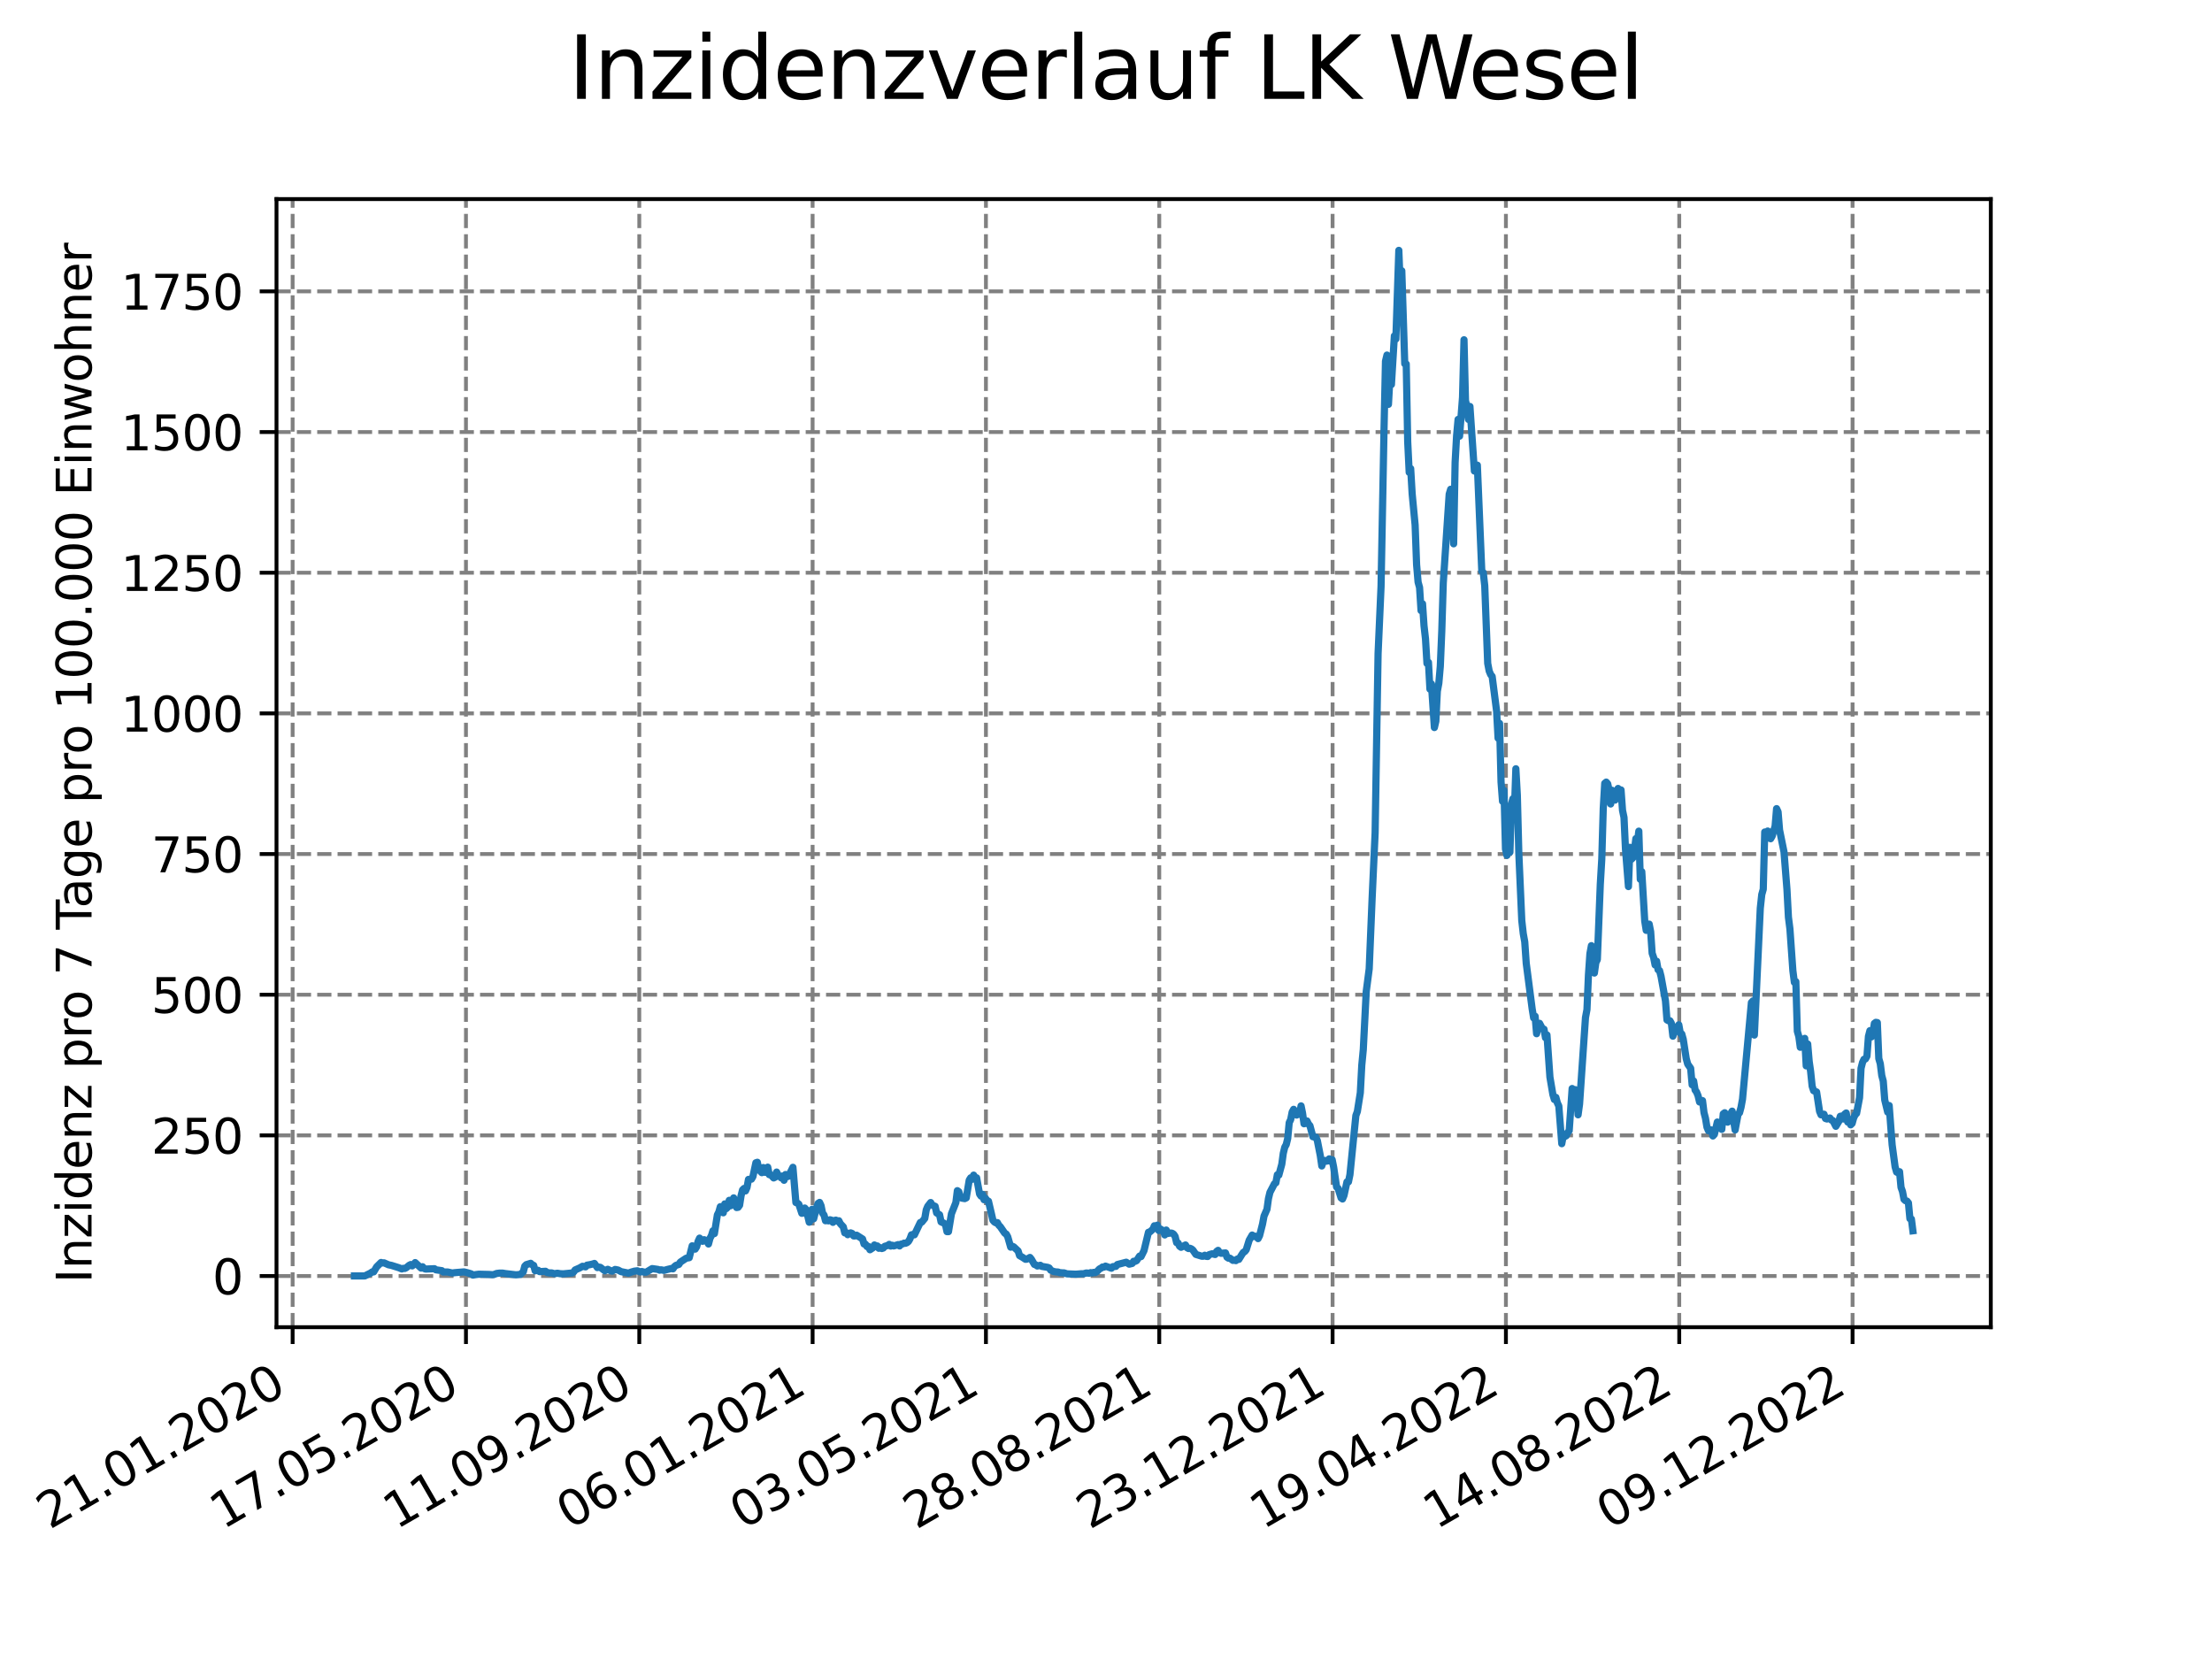 <?xml version="1.0" encoding="utf-8" standalone="no"?>
<!DOCTYPE svg PUBLIC "-//W3C//DTD SVG 1.1//EN"
  "http://www.w3.org/Graphics/SVG/1.1/DTD/svg11.dtd">
<svg xmlns:xlink="http://www.w3.org/1999/xlink" width="460.8pt" height="345.6pt" viewBox="0 0 460.8 345.6" xmlns="http://www.w3.org/2000/svg" version="1.1">
 <defs>
  <style type="text/css">*{stroke-linejoin: round; stroke-linecap: butt}</style>
 </defs>
 <g id="figure_1">
  <g id="patch_1">
   <path d="M 0 345.6 
L 460.8 345.6 
L 460.8 0 
L 0 0 
z
" style="fill: #ffffff"/>
  </g>
  <g id="axes_1">
   <g id="patch_2">
    <path d="M 57.6 276.48 
L 414.72 276.48 
L 414.72 41.472 
L 57.6 41.472 
z
" style="fill: #ffffff"/>
   </g>
   <g id="matplotlib.axis_1">
    <g id="xtick_1">
     <g id="line2d_1">
      <path d="M 60.961 276.48 
L 60.961 41.472 
" clip-path="url(#p0a771a6a3c)" style="fill: none; stroke-dasharray: 2.96,1.28; stroke-dashoffset: 0; stroke: #808080; stroke-width: 0.8"/>
     </g>
     <g id="line2d_2">
      <defs>
       <path id="m29cdeaa925" d="M 0 0 
L 0 3.5 
" style="stroke: #000000; stroke-width: 0.8"/>
      </defs>
      <g>
       <use xlink:href="#m29cdeaa925" x="60.961" y="276.48" style="stroke: #000000; stroke-width: 0.8"/>
      </g>
     </g>
     <g id="text_1">
      <!-- 21.01.2020 -->
      <g transform="translate(10.336 318.689) rotate(-30) scale(0.1 -0.1)">
       <defs>
        <path id="DejaVuSans-32" d="M 1228 531 
L 3431 531 
L 3431 0 
L 469 0 
L 469 531 
Q 828 903 1448 1529 
Q 2069 2156 2228 2338 
Q 2531 2678 2651 2914 
Q 2772 3150 2772 3378 
Q 2772 3750 2511 3984 
Q 2250 4219 1831 4219 
Q 1534 4219 1204 4116 
Q 875 4013 500 3803 
L 500 4441 
Q 881 4594 1212 4672 
Q 1544 4750 1819 4750 
Q 2544 4750 2975 4387 
Q 3406 4025 3406 3419 
Q 3406 3131 3298 2873 
Q 3191 2616 2906 2266 
Q 2828 2175 2409 1742 
Q 1991 1309 1228 531 
z
" transform="scale(0.016)"/>
        <path id="DejaVuSans-31" d="M 794 531 
L 1825 531 
L 1825 4091 
L 703 3866 
L 703 4441 
L 1819 4666 
L 2450 4666 
L 2450 531 
L 3481 531 
L 3481 0 
L 794 0 
L 794 531 
z
" transform="scale(0.016)"/>
        <path id="DejaVuSans-2e" d="M 684 794 
L 1344 794 
L 1344 0 
L 684 0 
L 684 794 
z
" transform="scale(0.016)"/>
        <path id="DejaVuSans-30" d="M 2034 4250 
Q 1547 4250 1301 3770 
Q 1056 3291 1056 2328 
Q 1056 1369 1301 889 
Q 1547 409 2034 409 
Q 2525 409 2770 889 
Q 3016 1369 3016 2328 
Q 3016 3291 2770 3770 
Q 2525 4250 2034 4250 
z
M 2034 4750 
Q 2819 4750 3233 4129 
Q 3647 3509 3647 2328 
Q 3647 1150 3233 529 
Q 2819 -91 2034 -91 
Q 1250 -91 836 529 
Q 422 1150 422 2328 
Q 422 3509 836 4129 
Q 1250 4750 2034 4750 
z
" transform="scale(0.016)"/>
       </defs>
       <use xlink:href="#DejaVuSans-32"/>
       <use xlink:href="#DejaVuSans-31" x="63.623"/>
       <use xlink:href="#DejaVuSans-2e" x="127.246"/>
       <use xlink:href="#DejaVuSans-30" x="159.033"/>
       <use xlink:href="#DejaVuSans-31" x="222.656"/>
       <use xlink:href="#DejaVuSans-2e" x="286.279"/>
       <use xlink:href="#DejaVuSans-32" x="318.066"/>
       <use xlink:href="#DejaVuSans-30" x="381.689"/>
       <use xlink:href="#DejaVuSans-32" x="445.312"/>
       <use xlink:href="#DejaVuSans-30" x="508.936"/>
      </g>
     </g>
    </g>
    <g id="xtick_2">
     <g id="line2d_3">
      <path d="M 97.068 276.48 
L 97.068 41.472 
" clip-path="url(#p0a771a6a3c)" style="fill: none; stroke-dasharray: 2.96,1.28; stroke-dashoffset: 0; stroke: #808080; stroke-width: 0.8"/>
     </g>
     <g id="line2d_4">
      <g>
       <use xlink:href="#m29cdeaa925" x="97.068" y="276.48" style="stroke: #000000; stroke-width: 0.8"/>
      </g>
     </g>
     <g id="text_2">
      <!-- 17.05.2020 -->
      <g transform="translate(46.443 318.689) rotate(-30) scale(0.1 -0.1)">
       <defs>
        <path id="DejaVuSans-37" d="M 525 4666 
L 3525 4666 
L 3525 4397 
L 1831 0 
L 1172 0 
L 2766 4134 
L 525 4134 
L 525 4666 
z
" transform="scale(0.016)"/>
        <path id="DejaVuSans-35" d="M 691 4666 
L 3169 4666 
L 3169 4134 
L 1269 4134 
L 1269 2991 
Q 1406 3038 1543 3061 
Q 1681 3084 1819 3084 
Q 2600 3084 3056 2656 
Q 3513 2228 3513 1497 
Q 3513 744 3044 326 
Q 2575 -91 1722 -91 
Q 1428 -91 1123 -41 
Q 819 9 494 109 
L 494 744 
Q 775 591 1075 516 
Q 1375 441 1709 441 
Q 2250 441 2565 725 
Q 2881 1009 2881 1497 
Q 2881 1984 2565 2268 
Q 2250 2553 1709 2553 
Q 1456 2553 1204 2497 
Q 953 2441 691 2322 
L 691 4666 
z
" transform="scale(0.016)"/>
       </defs>
       <use xlink:href="#DejaVuSans-31"/>
       <use xlink:href="#DejaVuSans-37" x="63.623"/>
       <use xlink:href="#DejaVuSans-2e" x="127.246"/>
       <use xlink:href="#DejaVuSans-30" x="159.033"/>
       <use xlink:href="#DejaVuSans-35" x="222.656"/>
       <use xlink:href="#DejaVuSans-2e" x="286.279"/>
       <use xlink:href="#DejaVuSans-32" x="318.066"/>
       <use xlink:href="#DejaVuSans-30" x="381.689"/>
       <use xlink:href="#DejaVuSans-32" x="445.312"/>
       <use xlink:href="#DejaVuSans-30" x="508.936"/>
      </g>
     </g>
    </g>
    <g id="xtick_3">
     <g id="line2d_5">
      <path d="M 133.175 276.48 
L 133.175 41.472 
" clip-path="url(#p0a771a6a3c)" style="fill: none; stroke-dasharray: 2.96,1.28; stroke-dashoffset: 0; stroke: #808080; stroke-width: 0.8"/>
     </g>
     <g id="line2d_6">
      <g>
       <use xlink:href="#m29cdeaa925" x="133.175" y="276.48" style="stroke: #000000; stroke-width: 0.8"/>
      </g>
     </g>
     <g id="text_3">
      <!-- 11.09.2020 -->
      <g transform="translate(82.55 318.689) rotate(-30) scale(0.1 -0.1)">
       <defs>
        <path id="DejaVuSans-39" d="M 703 97 
L 703 672 
Q 941 559 1184 500 
Q 1428 441 1663 441 
Q 2288 441 2617 861 
Q 2947 1281 2994 2138 
Q 2813 1869 2534 1725 
Q 2256 1581 1919 1581 
Q 1219 1581 811 2004 
Q 403 2428 403 3163 
Q 403 3881 828 4315 
Q 1253 4750 1959 4750 
Q 2769 4750 3195 4129 
Q 3622 3509 3622 2328 
Q 3622 1225 3098 567 
Q 2575 -91 1691 -91 
Q 1453 -91 1209 -44 
Q 966 3 703 97 
z
M 1959 2075 
Q 2384 2075 2632 2365 
Q 2881 2656 2881 3163 
Q 2881 3666 2632 3958 
Q 2384 4250 1959 4250 
Q 1534 4250 1286 3958 
Q 1038 3666 1038 3163 
Q 1038 2656 1286 2365 
Q 1534 2075 1959 2075 
z
" transform="scale(0.016)"/>
       </defs>
       <use xlink:href="#DejaVuSans-31"/>
       <use xlink:href="#DejaVuSans-31" x="63.623"/>
       <use xlink:href="#DejaVuSans-2e" x="127.246"/>
       <use xlink:href="#DejaVuSans-30" x="159.033"/>
       <use xlink:href="#DejaVuSans-39" x="222.656"/>
       <use xlink:href="#DejaVuSans-2e" x="286.279"/>
       <use xlink:href="#DejaVuSans-32" x="318.066"/>
       <use xlink:href="#DejaVuSans-30" x="381.689"/>
       <use xlink:href="#DejaVuSans-32" x="445.312"/>
       <use xlink:href="#DejaVuSans-30" x="508.936"/>
      </g>
     </g>
    </g>
    <g id="xtick_4">
     <g id="line2d_7">
      <path d="M 169.282 276.48 
L 169.282 41.472 
" clip-path="url(#p0a771a6a3c)" style="fill: none; stroke-dasharray: 2.96,1.28; stroke-dashoffset: 0; stroke: #808080; stroke-width: 0.8"/>
     </g>
     <g id="line2d_8">
      <g>
       <use xlink:href="#m29cdeaa925" x="169.282" y="276.48" style="stroke: #000000; stroke-width: 0.8"/>
      </g>
     </g>
     <g id="text_4">
      <!-- 06.01.2021 -->
      <g transform="translate(118.657 318.689) rotate(-30) scale(0.1 -0.1)">
       <defs>
        <path id="DejaVuSans-36" d="M 2113 2584 
Q 1688 2584 1439 2293 
Q 1191 2003 1191 1497 
Q 1191 994 1439 701 
Q 1688 409 2113 409 
Q 2538 409 2786 701 
Q 3034 994 3034 1497 
Q 3034 2003 2786 2293 
Q 2538 2584 2113 2584 
z
M 3366 4563 
L 3366 3988 
Q 3128 4100 2886 4159 
Q 2644 4219 2406 4219 
Q 1781 4219 1451 3797 
Q 1122 3375 1075 2522 
Q 1259 2794 1537 2939 
Q 1816 3084 2150 3084 
Q 2853 3084 3261 2657 
Q 3669 2231 3669 1497 
Q 3669 778 3244 343 
Q 2819 -91 2113 -91 
Q 1303 -91 875 529 
Q 447 1150 447 2328 
Q 447 3434 972 4092 
Q 1497 4750 2381 4750 
Q 2619 4750 2861 4703 
Q 3103 4656 3366 4563 
z
" transform="scale(0.016)"/>
       </defs>
       <use xlink:href="#DejaVuSans-30"/>
       <use xlink:href="#DejaVuSans-36" x="63.623"/>
       <use xlink:href="#DejaVuSans-2e" x="127.246"/>
       <use xlink:href="#DejaVuSans-30" x="159.033"/>
       <use xlink:href="#DejaVuSans-31" x="222.656"/>
       <use xlink:href="#DejaVuSans-2e" x="286.279"/>
       <use xlink:href="#DejaVuSans-32" x="318.066"/>
       <use xlink:href="#DejaVuSans-30" x="381.689"/>
       <use xlink:href="#DejaVuSans-32" x="445.312"/>
       <use xlink:href="#DejaVuSans-31" x="508.936"/>
      </g>
     </g>
    </g>
    <g id="xtick_5">
     <g id="line2d_9">
      <path d="M 205.389 276.48 
L 205.389 41.472 
" clip-path="url(#p0a771a6a3c)" style="fill: none; stroke-dasharray: 2.96,1.28; stroke-dashoffset: 0; stroke: #808080; stroke-width: 0.8"/>
     </g>
     <g id="line2d_10">
      <g>
       <use xlink:href="#m29cdeaa925" x="205.389" y="276.48" style="stroke: #000000; stroke-width: 0.8"/>
      </g>
     </g>
     <g id="text_5">
      <!-- 03.05.2021 -->
      <g transform="translate(154.764 318.689) rotate(-30) scale(0.1 -0.1)">
       <defs>
        <path id="DejaVuSans-33" d="M 2597 2516 
Q 3050 2419 3304 2112 
Q 3559 1806 3559 1356 
Q 3559 666 3084 287 
Q 2609 -91 1734 -91 
Q 1441 -91 1130 -33 
Q 819 25 488 141 
L 488 750 
Q 750 597 1062 519 
Q 1375 441 1716 441 
Q 2309 441 2620 675 
Q 2931 909 2931 1356 
Q 2931 1769 2642 2001 
Q 2353 2234 1838 2234 
L 1294 2234 
L 1294 2753 
L 1863 2753 
Q 2328 2753 2575 2939 
Q 2822 3125 2822 3475 
Q 2822 3834 2567 4026 
Q 2313 4219 1838 4219 
Q 1578 4219 1281 4162 
Q 984 4106 628 3988 
L 628 4550 
Q 988 4650 1302 4700 
Q 1616 4750 1894 4750 
Q 2613 4750 3031 4423 
Q 3450 4097 3450 3541 
Q 3450 3153 3228 2886 
Q 3006 2619 2597 2516 
z
" transform="scale(0.016)"/>
       </defs>
       <use xlink:href="#DejaVuSans-30"/>
       <use xlink:href="#DejaVuSans-33" x="63.623"/>
       <use xlink:href="#DejaVuSans-2e" x="127.246"/>
       <use xlink:href="#DejaVuSans-30" x="159.033"/>
       <use xlink:href="#DejaVuSans-35" x="222.656"/>
       <use xlink:href="#DejaVuSans-2e" x="286.279"/>
       <use xlink:href="#DejaVuSans-32" x="318.066"/>
       <use xlink:href="#DejaVuSans-30" x="381.689"/>
       <use xlink:href="#DejaVuSans-32" x="445.312"/>
       <use xlink:href="#DejaVuSans-31" x="508.936"/>
      </g>
     </g>
    </g>
    <g id="xtick_6">
     <g id="line2d_11">
      <path d="M 241.496 276.48 
L 241.496 41.472 
" clip-path="url(#p0a771a6a3c)" style="fill: none; stroke-dasharray: 2.96,1.28; stroke-dashoffset: 0; stroke: #808080; stroke-width: 0.8"/>
     </g>
     <g id="line2d_12">
      <g>
       <use xlink:href="#m29cdeaa925" x="241.496" y="276.48" style="stroke: #000000; stroke-width: 0.8"/>
      </g>
     </g>
     <g id="text_6">
      <!-- 28.08.2021 -->
      <g transform="translate(190.871 318.689) rotate(-30) scale(0.1 -0.1)">
       <defs>
        <path id="DejaVuSans-38" d="M 2034 2216 
Q 1584 2216 1326 1975 
Q 1069 1734 1069 1313 
Q 1069 891 1326 650 
Q 1584 409 2034 409 
Q 2484 409 2743 651 
Q 3003 894 3003 1313 
Q 3003 1734 2745 1975 
Q 2488 2216 2034 2216 
z
M 1403 2484 
Q 997 2584 770 2862 
Q 544 3141 544 3541 
Q 544 4100 942 4425 
Q 1341 4750 2034 4750 
Q 2731 4750 3128 4425 
Q 3525 4100 3525 3541 
Q 3525 3141 3298 2862 
Q 3072 2584 2669 2484 
Q 3125 2378 3379 2068 
Q 3634 1759 3634 1313 
Q 3634 634 3220 271 
Q 2806 -91 2034 -91 
Q 1263 -91 848 271 
Q 434 634 434 1313 
Q 434 1759 690 2068 
Q 947 2378 1403 2484 
z
M 1172 3481 
Q 1172 3119 1398 2916 
Q 1625 2713 2034 2713 
Q 2441 2713 2670 2916 
Q 2900 3119 2900 3481 
Q 2900 3844 2670 4047 
Q 2441 4250 2034 4250 
Q 1625 4250 1398 4047 
Q 1172 3844 1172 3481 
z
" transform="scale(0.016)"/>
       </defs>
       <use xlink:href="#DejaVuSans-32"/>
       <use xlink:href="#DejaVuSans-38" x="63.623"/>
       <use xlink:href="#DejaVuSans-2e" x="127.246"/>
       <use xlink:href="#DejaVuSans-30" x="159.033"/>
       <use xlink:href="#DejaVuSans-38" x="222.656"/>
       <use xlink:href="#DejaVuSans-2e" x="286.279"/>
       <use xlink:href="#DejaVuSans-32" x="318.066"/>
       <use xlink:href="#DejaVuSans-30" x="381.689"/>
       <use xlink:href="#DejaVuSans-32" x="445.312"/>
       <use xlink:href="#DejaVuSans-31" x="508.936"/>
      </g>
     </g>
    </g>
    <g id="xtick_7">
     <g id="line2d_13">
      <path d="M 277.603 276.48 
L 277.603 41.472 
" clip-path="url(#p0a771a6a3c)" style="fill: none; stroke-dasharray: 2.96,1.28; stroke-dashoffset: 0; stroke: #808080; stroke-width: 0.8"/>
     </g>
     <g id="line2d_14">
      <g>
       <use xlink:href="#m29cdeaa925" x="277.603" y="276.48" style="stroke: #000000; stroke-width: 0.8"/>
      </g>
     </g>
     <g id="text_7">
      <!-- 23.12.2021 -->
      <g transform="translate(226.978 318.689) rotate(-30) scale(0.1 -0.1)">
       <use xlink:href="#DejaVuSans-32"/>
       <use xlink:href="#DejaVuSans-33" x="63.623"/>
       <use xlink:href="#DejaVuSans-2e" x="127.246"/>
       <use xlink:href="#DejaVuSans-31" x="159.033"/>
       <use xlink:href="#DejaVuSans-32" x="222.656"/>
       <use xlink:href="#DejaVuSans-2e" x="286.279"/>
       <use xlink:href="#DejaVuSans-32" x="318.066"/>
       <use xlink:href="#DejaVuSans-30" x="381.689"/>
       <use xlink:href="#DejaVuSans-32" x="445.312"/>
       <use xlink:href="#DejaVuSans-31" x="508.936"/>
      </g>
     </g>
    </g>
    <g id="xtick_8">
     <g id="line2d_15">
      <path d="M 313.71 276.48 
L 313.71 41.472 
" clip-path="url(#p0a771a6a3c)" style="fill: none; stroke-dasharray: 2.96,1.28; stroke-dashoffset: 0; stroke: #808080; stroke-width: 0.8"/>
     </g>
     <g id="line2d_16">
      <g>
       <use xlink:href="#m29cdeaa925" x="313.71" y="276.48" style="stroke: #000000; stroke-width: 0.8"/>
      </g>
     </g>
     <g id="text_8">
      <!-- 19.04.2022 -->
      <g transform="translate(263.085 318.689) rotate(-30) scale(0.1 -0.1)">
       <defs>
        <path id="DejaVuSans-34" d="M 2419 4116 
L 825 1625 
L 2419 1625 
L 2419 4116 
z
M 2253 4666 
L 3047 4666 
L 3047 1625 
L 3713 1625 
L 3713 1100 
L 3047 1100 
L 3047 0 
L 2419 0 
L 2419 1100 
L 313 1100 
L 313 1709 
L 2253 4666 
z
" transform="scale(0.016)"/>
       </defs>
       <use xlink:href="#DejaVuSans-31"/>
       <use xlink:href="#DejaVuSans-39" x="63.623"/>
       <use xlink:href="#DejaVuSans-2e" x="127.246"/>
       <use xlink:href="#DejaVuSans-30" x="159.033"/>
       <use xlink:href="#DejaVuSans-34" x="222.656"/>
       <use xlink:href="#DejaVuSans-2e" x="286.279"/>
       <use xlink:href="#DejaVuSans-32" x="318.066"/>
       <use xlink:href="#DejaVuSans-30" x="381.689"/>
       <use xlink:href="#DejaVuSans-32" x="445.312"/>
       <use xlink:href="#DejaVuSans-32" x="508.936"/>
      </g>
     </g>
    </g>
    <g id="xtick_9">
     <g id="line2d_17">
      <path d="M 349.817 276.48 
L 349.817 41.472 
" clip-path="url(#p0a771a6a3c)" style="fill: none; stroke-dasharray: 2.96,1.28; stroke-dashoffset: 0; stroke: #808080; stroke-width: 0.8"/>
     </g>
     <g id="line2d_18">
      <g>
       <use xlink:href="#m29cdeaa925" x="349.817" y="276.48" style="stroke: #000000; stroke-width: 0.8"/>
      </g>
     </g>
     <g id="text_9">
      <!-- 14.08.2022 -->
      <g transform="translate(299.192 318.689) rotate(-30) scale(0.1 -0.1)">
       <use xlink:href="#DejaVuSans-31"/>
       <use xlink:href="#DejaVuSans-34" x="63.623"/>
       <use xlink:href="#DejaVuSans-2e" x="127.246"/>
       <use xlink:href="#DejaVuSans-30" x="159.033"/>
       <use xlink:href="#DejaVuSans-38" x="222.656"/>
       <use xlink:href="#DejaVuSans-2e" x="286.279"/>
       <use xlink:href="#DejaVuSans-32" x="318.066"/>
       <use xlink:href="#DejaVuSans-30" x="381.689"/>
       <use xlink:href="#DejaVuSans-32" x="445.312"/>
       <use xlink:href="#DejaVuSans-32" x="508.936"/>
      </g>
     </g>
    </g>
    <g id="xtick_10">
     <g id="line2d_19">
      <path d="M 385.924 276.48 
L 385.924 41.472 
" clip-path="url(#p0a771a6a3c)" style="fill: none; stroke-dasharray: 2.96,1.28; stroke-dashoffset: 0; stroke: #808080; stroke-width: 0.8"/>
     </g>
     <g id="line2d_20">
      <g>
       <use xlink:href="#m29cdeaa925" x="385.924" y="276.48" style="stroke: #000000; stroke-width: 0.8"/>
      </g>
     </g>
     <g id="text_10">
      <!-- 09.12.2022 -->
      <g transform="translate(335.299 318.689) rotate(-30) scale(0.1 -0.1)">
       <use xlink:href="#DejaVuSans-30"/>
       <use xlink:href="#DejaVuSans-39" x="63.623"/>
       <use xlink:href="#DejaVuSans-2e" x="127.246"/>
       <use xlink:href="#DejaVuSans-31" x="159.033"/>
       <use xlink:href="#DejaVuSans-32" x="222.656"/>
       <use xlink:href="#DejaVuSans-2e" x="286.279"/>
       <use xlink:href="#DejaVuSans-32" x="318.066"/>
       <use xlink:href="#DejaVuSans-30" x="381.689"/>
       <use xlink:href="#DejaVuSans-32" x="445.312"/>
       <use xlink:href="#DejaVuSans-32" x="508.936"/>
      </g>
     </g>
    </g>
   </g>
   <g id="matplotlib.axis_2">
    <g id="ytick_1">
     <g id="line2d_21">
      <path d="M 57.6 265.823 
L 414.72 265.823 
" clip-path="url(#p0a771a6a3c)" style="fill: none; stroke-dasharray: 2.96,1.28; stroke-dashoffset: 0; stroke: #808080; stroke-width: 0.8"/>
     </g>
     <g id="line2d_22">
      <defs>
       <path id="m7dacf4f641" d="M 0 0 
L -3.5 0 
" style="stroke: #000000; stroke-width: 0.8"/>
      </defs>
      <g>
       <use xlink:href="#m7dacf4f641" x="57.6" y="265.823" style="stroke: #000000; stroke-width: 0.8"/>
      </g>
     </g>
     <g id="text_11">
      <!-- 0 -->
      <g transform="translate(44.237 269.623) scale(0.1 -0.1)">
       <use xlink:href="#DejaVuSans-30"/>
      </g>
     </g>
    </g>
    <g id="ytick_2">
     <g id="line2d_23">
      <path d="M 57.6 236.52 
L 414.72 236.52 
" clip-path="url(#p0a771a6a3c)" style="fill: none; stroke-dasharray: 2.96,1.28; stroke-dashoffset: 0; stroke: #808080; stroke-width: 0.8"/>
     </g>
     <g id="line2d_24">
      <g>
       <use xlink:href="#m7dacf4f641" x="57.6" y="236.52" style="stroke: #000000; stroke-width: 0.8"/>
      </g>
     </g>
     <g id="text_12">
      <!-- 250 -->
      <g transform="translate(31.512 240.319) scale(0.1 -0.1)">
       <use xlink:href="#DejaVuSans-32"/>
       <use xlink:href="#DejaVuSans-35" x="63.623"/>
       <use xlink:href="#DejaVuSans-30" x="127.246"/>
      </g>
     </g>
    </g>
    <g id="ytick_3">
     <g id="line2d_25">
      <path d="M 57.6 207.217 
L 414.72 207.217 
" clip-path="url(#p0a771a6a3c)" style="fill: none; stroke-dasharray: 2.96,1.28; stroke-dashoffset: 0; stroke: #808080; stroke-width: 0.8"/>
     </g>
     <g id="line2d_26">
      <g>
       <use xlink:href="#m7dacf4f641" x="57.6" y="207.217" style="stroke: #000000; stroke-width: 0.8"/>
      </g>
     </g>
     <g id="text_13">
      <!-- 500 -->
      <g transform="translate(31.512 211.016) scale(0.1 -0.1)">
       <use xlink:href="#DejaVuSans-35"/>
       <use xlink:href="#DejaVuSans-30" x="63.623"/>
       <use xlink:href="#DejaVuSans-30" x="127.246"/>
      </g>
     </g>
    </g>
    <g id="ytick_4">
     <g id="line2d_27">
      <path d="M 57.6 177.914 
L 414.72 177.914 
" clip-path="url(#p0a771a6a3c)" style="fill: none; stroke-dasharray: 2.96,1.28; stroke-dashoffset: 0; stroke: #808080; stroke-width: 0.8"/>
     </g>
     <g id="line2d_28">
      <g>
       <use xlink:href="#m7dacf4f641" x="57.6" y="177.914" style="stroke: #000000; stroke-width: 0.8"/>
      </g>
     </g>
     <g id="text_14">
      <!-- 750 -->
      <g transform="translate(31.512 181.713) scale(0.1 -0.1)">
       <use xlink:href="#DejaVuSans-37"/>
       <use xlink:href="#DejaVuSans-35" x="63.623"/>
       <use xlink:href="#DejaVuSans-30" x="127.246"/>
      </g>
     </g>
    </g>
    <g id="ytick_5">
     <g id="line2d_29">
      <path d="M 57.6 148.611 
L 414.72 148.611 
" clip-path="url(#p0a771a6a3c)" style="fill: none; stroke-dasharray: 2.96,1.28; stroke-dashoffset: 0; stroke: #808080; stroke-width: 0.8"/>
     </g>
     <g id="line2d_30">
      <g>
       <use xlink:href="#m7dacf4f641" x="57.6" y="148.611" style="stroke: #000000; stroke-width: 0.8"/>
      </g>
     </g>
     <g id="text_15">
      <!-- 1000 -->
      <g transform="translate(25.15 152.41) scale(0.1 -0.1)">
       <use xlink:href="#DejaVuSans-31"/>
       <use xlink:href="#DejaVuSans-30" x="63.623"/>
       <use xlink:href="#DejaVuSans-30" x="127.246"/>
       <use xlink:href="#DejaVuSans-30" x="190.869"/>
      </g>
     </g>
    </g>
    <g id="ytick_6">
     <g id="line2d_31">
      <path d="M 57.6 119.308 
L 414.72 119.308 
" clip-path="url(#p0a771a6a3c)" style="fill: none; stroke-dasharray: 2.96,1.28; stroke-dashoffset: 0; stroke: #808080; stroke-width: 0.8"/>
     </g>
     <g id="line2d_32">
      <g>
       <use xlink:href="#m7dacf4f641" x="57.6" y="119.308" style="stroke: #000000; stroke-width: 0.8"/>
      </g>
     </g>
     <g id="text_16">
      <!-- 1250 -->
      <g transform="translate(25.15 123.107) scale(0.1 -0.1)">
       <use xlink:href="#DejaVuSans-31"/>
       <use xlink:href="#DejaVuSans-32" x="63.623"/>
       <use xlink:href="#DejaVuSans-35" x="127.246"/>
       <use xlink:href="#DejaVuSans-30" x="190.869"/>
      </g>
     </g>
    </g>
    <g id="ytick_7">
     <g id="line2d_33">
      <path d="M 57.6 90.005 
L 414.72 90.005 
" clip-path="url(#p0a771a6a3c)" style="fill: none; stroke-dasharray: 2.96,1.28; stroke-dashoffset: 0; stroke: #808080; stroke-width: 0.8"/>
     </g>
     <g id="line2d_34">
      <g>
       <use xlink:href="#m7dacf4f641" x="57.6" y="90.005" style="stroke: #000000; stroke-width: 0.8"/>
      </g>
     </g>
     <g id="text_17">
      <!-- 1500 -->
      <g transform="translate(25.15 93.804) scale(0.1 -0.1)">
       <use xlink:href="#DejaVuSans-31"/>
       <use xlink:href="#DejaVuSans-35" x="63.623"/>
       <use xlink:href="#DejaVuSans-30" x="127.246"/>
       <use xlink:href="#DejaVuSans-30" x="190.869"/>
      </g>
     </g>
    </g>
    <g id="ytick_8">
     <g id="line2d_35">
      <path d="M 57.6 60.701 
L 414.72 60.701 
" clip-path="url(#p0a771a6a3c)" style="fill: none; stroke-dasharray: 2.96,1.28; stroke-dashoffset: 0; stroke: #808080; stroke-width: 0.8"/>
     </g>
     <g id="line2d_36">
      <g>
       <use xlink:href="#m7dacf4f641" x="57.6" y="60.701" style="stroke: #000000; stroke-width: 0.8"/>
      </g>
     </g>
     <g id="text_18">
      <!-- 1750 -->
      <g transform="translate(25.15 64.501) scale(0.1 -0.1)">
       <use xlink:href="#DejaVuSans-31"/>
       <use xlink:href="#DejaVuSans-37" x="63.623"/>
       <use xlink:href="#DejaVuSans-35" x="127.246"/>
       <use xlink:href="#DejaVuSans-30" x="190.869"/>
      </g>
     </g>
    </g>
    <g id="text_19">
     <!-- Inzidenz pro 7 Tage pro 100.000 Einwohner -->
     <g transform="translate(19.07 267.301) rotate(-90) scale(0.1 -0.1)">
      <defs>
       <path id="DejaVuSans-49" d="M 628 4666 
L 1259 4666 
L 1259 0 
L 628 0 
L 628 4666 
z
" transform="scale(0.016)"/>
       <path id="DejaVuSans-6e" d="M 3513 2113 
L 3513 0 
L 2938 0 
L 2938 2094 
Q 2938 2591 2744 2837 
Q 2550 3084 2163 3084 
Q 1697 3084 1428 2787 
Q 1159 2491 1159 1978 
L 1159 0 
L 581 0 
L 581 3500 
L 1159 3500 
L 1159 2956 
Q 1366 3272 1645 3428 
Q 1925 3584 2291 3584 
Q 2894 3584 3203 3211 
Q 3513 2838 3513 2113 
z
" transform="scale(0.016)"/>
       <path id="DejaVuSans-7a" d="M 353 3500 
L 3084 3500 
L 3084 2975 
L 922 459 
L 3084 459 
L 3084 0 
L 275 0 
L 275 525 
L 2438 3041 
L 353 3041 
L 353 3500 
z
" transform="scale(0.016)"/>
       <path id="DejaVuSans-69" d="M 603 3500 
L 1178 3500 
L 1178 0 
L 603 0 
L 603 3500 
z
M 603 4863 
L 1178 4863 
L 1178 4134 
L 603 4134 
L 603 4863 
z
" transform="scale(0.016)"/>
       <path id="DejaVuSans-64" d="M 2906 2969 
L 2906 4863 
L 3481 4863 
L 3481 0 
L 2906 0 
L 2906 525 
Q 2725 213 2448 61 
Q 2172 -91 1784 -91 
Q 1150 -91 751 415 
Q 353 922 353 1747 
Q 353 2572 751 3078 
Q 1150 3584 1784 3584 
Q 2172 3584 2448 3432 
Q 2725 3281 2906 2969 
z
M 947 1747 
Q 947 1113 1208 752 
Q 1469 391 1925 391 
Q 2381 391 2643 752 
Q 2906 1113 2906 1747 
Q 2906 2381 2643 2742 
Q 2381 3103 1925 3103 
Q 1469 3103 1208 2742 
Q 947 2381 947 1747 
z
" transform="scale(0.016)"/>
       <path id="DejaVuSans-65" d="M 3597 1894 
L 3597 1613 
L 953 1613 
Q 991 1019 1311 708 
Q 1631 397 2203 397 
Q 2534 397 2845 478 
Q 3156 559 3463 722 
L 3463 178 
Q 3153 47 2828 -22 
Q 2503 -91 2169 -91 
Q 1331 -91 842 396 
Q 353 884 353 1716 
Q 353 2575 817 3079 
Q 1281 3584 2069 3584 
Q 2775 3584 3186 3129 
Q 3597 2675 3597 1894 
z
M 3022 2063 
Q 3016 2534 2758 2815 
Q 2500 3097 2075 3097 
Q 1594 3097 1305 2825 
Q 1016 2553 972 2059 
L 3022 2063 
z
" transform="scale(0.016)"/>
       <path id="DejaVuSans-20" transform="scale(0.016)"/>
       <path id="DejaVuSans-70" d="M 1159 525 
L 1159 -1331 
L 581 -1331 
L 581 3500 
L 1159 3500 
L 1159 2969 
Q 1341 3281 1617 3432 
Q 1894 3584 2278 3584 
Q 2916 3584 3314 3078 
Q 3713 2572 3713 1747 
Q 3713 922 3314 415 
Q 2916 -91 2278 -91 
Q 1894 -91 1617 61 
Q 1341 213 1159 525 
z
M 3116 1747 
Q 3116 2381 2855 2742 
Q 2594 3103 2138 3103 
Q 1681 3103 1420 2742 
Q 1159 2381 1159 1747 
Q 1159 1113 1420 752 
Q 1681 391 2138 391 
Q 2594 391 2855 752 
Q 3116 1113 3116 1747 
z
" transform="scale(0.016)"/>
       <path id="DejaVuSans-72" d="M 2631 2963 
Q 2534 3019 2420 3045 
Q 2306 3072 2169 3072 
Q 1681 3072 1420 2755 
Q 1159 2438 1159 1844 
L 1159 0 
L 581 0 
L 581 3500 
L 1159 3500 
L 1159 2956 
Q 1341 3275 1631 3429 
Q 1922 3584 2338 3584 
Q 2397 3584 2469 3576 
Q 2541 3569 2628 3553 
L 2631 2963 
z
" transform="scale(0.016)"/>
       <path id="DejaVuSans-6f" d="M 1959 3097 
Q 1497 3097 1228 2736 
Q 959 2375 959 1747 
Q 959 1119 1226 758 
Q 1494 397 1959 397 
Q 2419 397 2687 759 
Q 2956 1122 2956 1747 
Q 2956 2369 2687 2733 
Q 2419 3097 1959 3097 
z
M 1959 3584 
Q 2709 3584 3137 3096 
Q 3566 2609 3566 1747 
Q 3566 888 3137 398 
Q 2709 -91 1959 -91 
Q 1206 -91 779 398 
Q 353 888 353 1747 
Q 353 2609 779 3096 
Q 1206 3584 1959 3584 
z
" transform="scale(0.016)"/>
       <path id="DejaVuSans-54" d="M -19 4666 
L 3928 4666 
L 3928 4134 
L 2272 4134 
L 2272 0 
L 1638 0 
L 1638 4134 
L -19 4134 
L -19 4666 
z
" transform="scale(0.016)"/>
       <path id="DejaVuSans-61" d="M 2194 1759 
Q 1497 1759 1228 1600 
Q 959 1441 959 1056 
Q 959 750 1161 570 
Q 1363 391 1709 391 
Q 2188 391 2477 730 
Q 2766 1069 2766 1631 
L 2766 1759 
L 2194 1759 
z
M 3341 1997 
L 3341 0 
L 2766 0 
L 2766 531 
Q 2569 213 2275 61 
Q 1981 -91 1556 -91 
Q 1019 -91 701 211 
Q 384 513 384 1019 
Q 384 1609 779 1909 
Q 1175 2209 1959 2209 
L 2766 2209 
L 2766 2266 
Q 2766 2663 2505 2880 
Q 2244 3097 1772 3097 
Q 1472 3097 1187 3025 
Q 903 2953 641 2809 
L 641 3341 
Q 956 3463 1253 3523 
Q 1550 3584 1831 3584 
Q 2591 3584 2966 3190 
Q 3341 2797 3341 1997 
z
" transform="scale(0.016)"/>
       <path id="DejaVuSans-67" d="M 2906 1791 
Q 2906 2416 2648 2759 
Q 2391 3103 1925 3103 
Q 1463 3103 1205 2759 
Q 947 2416 947 1791 
Q 947 1169 1205 825 
Q 1463 481 1925 481 
Q 2391 481 2648 825 
Q 2906 1169 2906 1791 
z
M 3481 434 
Q 3481 -459 3084 -895 
Q 2688 -1331 1869 -1331 
Q 1566 -1331 1297 -1286 
Q 1028 -1241 775 -1147 
L 775 -588 
Q 1028 -725 1275 -790 
Q 1522 -856 1778 -856 
Q 2344 -856 2625 -561 
Q 2906 -266 2906 331 
L 2906 616 
Q 2728 306 2450 153 
Q 2172 0 1784 0 
Q 1141 0 747 490 
Q 353 981 353 1791 
Q 353 2603 747 3093 
Q 1141 3584 1784 3584 
Q 2172 3584 2450 3431 
Q 2728 3278 2906 2969 
L 2906 3500 
L 3481 3500 
L 3481 434 
z
" transform="scale(0.016)"/>
       <path id="DejaVuSans-45" d="M 628 4666 
L 3578 4666 
L 3578 4134 
L 1259 4134 
L 1259 2753 
L 3481 2753 
L 3481 2222 
L 1259 2222 
L 1259 531 
L 3634 531 
L 3634 0 
L 628 0 
L 628 4666 
z
" transform="scale(0.016)"/>
       <path id="DejaVuSans-77" d="M 269 3500 
L 844 3500 
L 1563 769 
L 2278 3500 
L 2956 3500 
L 3675 769 
L 4391 3500 
L 4966 3500 
L 4050 0 
L 3372 0 
L 2619 2869 
L 1863 0 
L 1184 0 
L 269 3500 
z
" transform="scale(0.016)"/>
       <path id="DejaVuSans-68" d="M 3513 2113 
L 3513 0 
L 2938 0 
L 2938 2094 
Q 2938 2591 2744 2837 
Q 2550 3084 2163 3084 
Q 1697 3084 1428 2787 
Q 1159 2491 1159 1978 
L 1159 0 
L 581 0 
L 581 4863 
L 1159 4863 
L 1159 2956 
Q 1366 3272 1645 3428 
Q 1925 3584 2291 3584 
Q 2894 3584 3203 3211 
Q 3513 2838 3513 2113 
z
" transform="scale(0.016)"/>
      </defs>
      <use xlink:href="#DejaVuSans-49"/>
      <use xlink:href="#DejaVuSans-6e" x="29.492"/>
      <use xlink:href="#DejaVuSans-7a" x="92.871"/>
      <use xlink:href="#DejaVuSans-69" x="145.361"/>
      <use xlink:href="#DejaVuSans-64" x="173.145"/>
      <use xlink:href="#DejaVuSans-65" x="236.621"/>
      <use xlink:href="#DejaVuSans-6e" x="298.145"/>
      <use xlink:href="#DejaVuSans-7a" x="361.523"/>
      <use xlink:href="#DejaVuSans-20" x="414.014"/>
      <use xlink:href="#DejaVuSans-70" x="445.801"/>
      <use xlink:href="#DejaVuSans-72" x="509.277"/>
      <use xlink:href="#DejaVuSans-6f" x="548.141"/>
      <use xlink:href="#DejaVuSans-20" x="609.322"/>
      <use xlink:href="#DejaVuSans-37" x="641.109"/>
      <use xlink:href="#DejaVuSans-20" x="704.732"/>
      <use xlink:href="#DejaVuSans-54" x="736.52"/>
      <use xlink:href="#DejaVuSans-61" x="781.104"/>
      <use xlink:href="#DejaVuSans-67" x="842.383"/>
      <use xlink:href="#DejaVuSans-65" x="905.859"/>
      <use xlink:href="#DejaVuSans-20" x="967.383"/>
      <use xlink:href="#DejaVuSans-70" x="999.17"/>
      <use xlink:href="#DejaVuSans-72" x="1062.646"/>
      <use xlink:href="#DejaVuSans-6f" x="1101.51"/>
      <use xlink:href="#DejaVuSans-20" x="1162.691"/>
      <use xlink:href="#DejaVuSans-31" x="1194.479"/>
      <use xlink:href="#DejaVuSans-30" x="1258.102"/>
      <use xlink:href="#DejaVuSans-30" x="1321.725"/>
      <use xlink:href="#DejaVuSans-2e" x="1385.348"/>
      <use xlink:href="#DejaVuSans-30" x="1417.135"/>
      <use xlink:href="#DejaVuSans-30" x="1480.758"/>
      <use xlink:href="#DejaVuSans-30" x="1544.381"/>
      <use xlink:href="#DejaVuSans-20" x="1608.004"/>
      <use xlink:href="#DejaVuSans-45" x="1639.791"/>
      <use xlink:href="#DejaVuSans-69" x="1702.975"/>
      <use xlink:href="#DejaVuSans-6e" x="1730.758"/>
      <use xlink:href="#DejaVuSans-77" x="1794.137"/>
      <use xlink:href="#DejaVuSans-6f" x="1875.924"/>
      <use xlink:href="#DejaVuSans-68" x="1937.105"/>
      <use xlink:href="#DejaVuSans-6e" x="2000.484"/>
      <use xlink:href="#DejaVuSans-65" x="2063.863"/>
      <use xlink:href="#DejaVuSans-72" x="2125.387"/>
     </g>
    </g>
   </g>
   <g id="line2d_37">
    <path d="M 73.833 265.798 
L 75.993 265.798 
L 77.227 265.186 
L 77.536 264.957 
L 77.845 264.957 
L 78.462 263.912 
L 79.388 262.995 
L 79.696 263.097 
L 80.005 263.071 
L 80.931 263.479 
L 81.548 263.606 
L 83.091 264.091 
L 83.708 264.345 
L 84.017 264.218 
L 84.325 264.243 
L 84.634 264.091 
L 85.251 263.581 
L 85.56 263.428 
L 85.868 263.708 
L 86.177 263.453 
L 86.486 263.02 
L 87.72 264.167 
L 88.029 263.887 
L 88.337 264.243 
L 88.646 264.371 
L 90.498 264.294 
L 90.806 264.524 
L 92.041 264.702 
L 92.349 264.982 
L 93.275 264.982 
L 94.201 265.186 
L 94.818 265.11 
L 96.67 264.957 
L 97.287 265.11 
L 97.904 265.288 
L 98.213 265.39 
L 98.521 265.619 
L 99.138 265.518 
L 99.756 265.441 
L 101.916 265.492 
L 102.533 265.543 
L 102.842 265.518 
L 103.459 265.288 
L 104.076 265.212 
L 104.693 265.212 
L 105.311 265.314 
L 107.471 265.568 
L 108.397 265.492 
L 109.014 264.931 
L 109.323 263.759 
L 109.631 263.453 
L 110.557 263.173 
L 110.866 263.479 
L 111.174 263.606 
L 111.483 264.728 
L 112.1 264.626 
L 112.409 264.906 
L 113.643 264.829 
L 113.952 265.084 
L 114.569 265.186 
L 114.877 265.161 
L 115.495 265.339 
L 116.112 265.237 
L 116.729 265.339 
L 117.346 265.365 
L 118.889 265.212 
L 119.198 265.186 
L 119.507 264.982 
L 119.815 264.549 
L 120.741 264.141 
L 121.358 263.785 
L 121.975 263.912 
L 122.284 263.555 
L 122.901 263.453 
L 123.518 263.301 
L 123.827 263.199 
L 124.444 264.065 
L 124.753 263.963 
L 125.061 264.014 
L 125.987 264.728 
L 126.605 264.422 
L 127.222 264.728 
L 127.53 264.804 
L 128.148 264.447 
L 128.765 264.575 
L 129.382 264.906 
L 130.925 265.212 
L 131.542 264.982 
L 132.159 264.804 
L 132.777 264.728 
L 133.394 264.982 
L 133.702 264.88 
L 134.32 265.033 
L 134.628 265.008 
L 135.863 264.269 
L 137.097 264.447 
L 137.406 264.6 
L 137.714 264.524 
L 138.332 264.651 
L 138.949 264.473 
L 139.875 264.243 
L 140.183 264.32 
L 140.492 263.861 
L 140.8 263.606 
L 141.418 263.402 
L 141.726 262.918 
L 142.961 262.103 
L 143.578 262.001 
L 144.195 259.529 
L 144.504 259.682 
L 144.812 260.217 
L 145.121 259.733 
L 145.43 258.586 
L 145.738 257.924 
L 146.047 258.408 
L 146.355 258.586 
L 146.664 258.255 
L 146.973 258.357 
L 147.281 258.612 
L 147.59 259.147 
L 147.898 257.975 
L 148.207 257.389 
L 148.516 256.395 
L 148.824 256.981 
L 149.441 253.082 
L 149.75 252.471 
L 150.059 251.375 
L 150.367 251.808 
L 150.676 252.649 
L 150.984 250.789 
L 151.293 251.783 
L 151.602 251.477 
L 151.91 250.05 
L 152.219 251.171 
L 152.836 249.54 
L 153.145 250.814 
L 153.453 251.553 
L 153.762 251.502 
L 154.071 251.069 
L 154.379 249.081 
L 154.688 247.884 
L 154.996 247.578 
L 155.305 248.088 
L 155.614 247.374 
L 155.922 245.692 
L 156.539 245.641 
L 156.848 245.106 
L 157.465 242.227 
L 157.774 242.125 
L 158.082 243.654 
L 158.7 244.291 
L 159.008 243.22 
L 159.317 244.214 
L 159.625 244.214 
L 159.934 243.144 
L 160.243 244.698 
L 160.551 244.724 
L 161.169 245.386 
L 161.477 245.234 
L 161.786 244.163 
L 162.094 244.775 
L 162.403 244.979 
L 162.712 245.361 
L 163.02 244.979 
L 163.329 245.871 
L 163.637 244.673 
L 163.946 245.132 
L 164.255 245.03 
L 165.18 243.17 
L 165.798 250.508 
L 166.106 250.61 
L 166.415 250.865 
L 167.032 252.751 
L 167.341 252.7 
L 167.649 251.655 
L 167.958 252.012 
L 168.575 254.611 
L 168.884 254.152 
L 169.192 251.91 
L 169.501 253.898 
L 170.118 251.502 
L 170.427 250.687 
L 170.735 250.483 
L 171.044 251.171 
L 171.353 252.725 
L 171.661 253.108 
L 171.97 254.305 
L 172.278 254.254 
L 172.587 254.331 
L 172.896 254.101 
L 173.204 254.178 
L 173.513 254.637 
L 173.821 254.254 
L 174.13 254.178 
L 174.439 254.407 
L 174.747 254.305 
L 175.056 254.917 
L 175.673 255.579 
L 175.982 256.828 
L 176.29 256.777 
L 176.599 257.21 
L 176.907 256.93 
L 177.216 256.828 
L 177.525 256.955 
L 177.833 257.465 
L 178.142 257.465 
L 178.45 257.312 
L 179.685 258.102 
L 179.994 259.147 
L 180.302 259.198 
L 180.611 259.682 
L 180.919 259.657 
L 181.228 260.345 
L 181.845 259.937 
L 182.154 259.351 
L 182.462 259.529 
L 182.771 259.555 
L 183.08 260.039 
L 183.388 259.911 
L 183.697 260.09 
L 184.005 259.988 
L 184.314 259.631 
L 184.931 259.453 
L 185.24 259.223 
L 185.548 259.58 
L 185.857 259.402 
L 186.166 259.555 
L 186.783 259.376 
L 187.091 259.274 
L 187.4 259.555 
L 187.709 259.172 
L 188.017 259.147 
L 188.326 258.969 
L 188.635 258.994 
L 188.943 258.867 
L 189.252 258.612 
L 189.56 258.077 
L 189.869 257.236 
L 190.178 257.159 
L 190.486 257.236 
L 191.721 254.662 
L 192.029 254.586 
L 192.646 253.821 
L 192.955 252.037 
L 193.264 251.298 
L 193.881 250.508 
L 194.189 251.044 
L 194.807 251.298 
L 195.115 252.674 
L 195.732 253.057 
L 196.041 254.535 
L 196.658 254.815 
L 196.967 255.146 
L 197.276 256.573 
L 197.584 256.573 
L 198.201 252.853 
L 199.127 250.508 
L 199.436 248.037 
L 199.744 248.266 
L 200.053 249.362 
L 200.362 249.591 
L 200.979 249.693 
L 201.287 249.54 
L 201.905 245.845 
L 202.213 245.361 
L 202.522 245.667 
L 202.83 244.8 
L 203.139 245.361 
L 203.448 245.361 
L 204.065 248.75 
L 204.373 249.183 
L 204.682 248.801 
L 204.991 249.922 
L 205.299 249.642 
L 205.608 250.075 
L 205.917 250.228 
L 206.534 252.853 
L 206.842 254.203 
L 207.151 254.56 
L 207.46 254.738 
L 207.768 254.688 
L 208.077 255.248 
L 208.385 255.554 
L 209.311 256.904 
L 209.62 257.083 
L 209.928 257.643 
L 210.546 259.809 
L 210.854 259.606 
L 211.163 259.733 
L 212.089 260.599 
L 212.397 261.568 
L 213.014 261.925 
L 213.632 262.332 
L 213.94 262.307 
L 214.558 261.95 
L 214.866 262.332 
L 215.483 263.402 
L 215.792 263.504 
L 216.101 263.734 
L 216.718 263.581 
L 217.026 263.81 
L 218.261 264.014 
L 218.569 264.141 
L 218.878 264.6 
L 219.495 264.88 
L 220.112 264.982 
L 220.421 264.982 
L 220.73 265.11 
L 221.347 265.161 
L 221.655 265.161 
L 222.273 265.365 
L 224.124 265.441 
L 225.359 265.339 
L 225.667 265.365 
L 226.285 265.186 
L 226.902 265.237 
L 227.21 265.11 
L 227.519 265.186 
L 227.828 265.059 
L 228.136 265.11 
L 228.445 264.957 
L 229.062 264.32 
L 229.371 264.192 
L 229.679 263.938 
L 229.988 263.963 
L 230.296 263.759 
L 231.531 264.192 
L 231.84 263.861 
L 232.457 263.81 
L 232.765 263.428 
L 234.617 262.944 
L 235.234 263.352 
L 235.851 263.199 
L 236.16 262.74 
L 236.469 262.765 
L 236.777 262.613 
L 237.394 261.67 
L 237.703 261.772 
L 238.32 260.523 
L 239.246 256.701 
L 239.555 256.624 
L 240.172 256.064 
L 240.48 255.35 
L 240.789 255.477 
L 241.098 255.223 
L 241.406 256.344 
L 241.715 256.013 
L 242.332 256.395 
L 242.641 257.261 
L 242.949 256.242 
L 243.258 256.955 
L 243.875 256.854 
L 244.184 256.904 
L 244.492 257.108 
L 244.801 257.567 
L 245.11 258.867 
L 245.418 258.943 
L 245.727 259.606 
L 246.035 259.835 
L 246.961 259.351 
L 247.27 259.911 
L 247.578 260.09 
L 247.887 260.039 
L 248.196 260.166 
L 248.504 260.421 
L 249.121 261.313 
L 250.356 261.695 
L 250.665 261.695 
L 250.973 261.491 
L 251.282 261.721 
L 251.59 261.746 
L 251.899 261.364 
L 252.516 261.186 
L 253.133 261.338 
L 253.442 260.701 
L 253.751 260.472 
L 254.059 260.956 
L 254.368 261.084 
L 255.294 261.007 
L 255.602 261.899 
L 255.911 262.103 
L 256.219 262.103 
L 256.837 262.562 
L 257.145 262.511 
L 257.454 262.613 
L 257.762 262.281 
L 258.071 262.358 
L 258.688 261.364 
L 258.997 260.905 
L 259.306 260.727 
L 259.614 260.345 
L 260.231 258.357 
L 260.849 257.287 
L 261.157 257.593 
L 261.466 257.516 
L 261.774 257.669 
L 262.083 258.026 
L 262.392 257.414 
L 263.009 254.993 
L 263.317 253.337 
L 263.935 251.91 
L 264.243 249.693 
L 264.552 248.393 
L 265.478 246.61 
L 265.786 246.406 
L 266.095 244.724 
L 266.403 244.8 
L 267.021 242.532 
L 267.329 240.265 
L 267.638 238.99 
L 267.947 238.43 
L 268.255 237.156 
L 268.564 233.868 
L 268.872 233.231 
L 269.181 231.652 
L 269.49 231.091 
L 270.107 232.289 
L 270.415 231.601 
L 270.724 232.136 
L 271.033 230.377 
L 271.341 231.881 
L 271.65 234.098 
L 271.958 234.021 
L 272.267 233.512 
L 272.576 234.149 
L 272.884 234.506 
L 273.501 236.799 
L 274.119 236.901 
L 274.427 237.614 
L 275.044 240.749 
L 275.353 242.889 
L 275.662 241.946 
L 275.97 241.743 
L 276.279 241.895 
L 276.588 241.844 
L 276.896 241.411 
L 277.205 241.921 
L 277.513 241.59 
L 277.822 243.144 
L 278.439 247.272 
L 278.748 247.552 
L 279.365 249.54 
L 279.674 249.769 
L 279.982 249.03 
L 280.599 246.202 
L 280.908 246.202 
L 281.217 244.698 
L 282.451 232.391 
L 282.76 231.55 
L 283.377 227.651 
L 283.685 221.892 
L 283.994 218.681 
L 284.611 206.551 
L 285.229 201.837 
L 285.846 186.981 
L 286.463 173.501 
L 287.08 136.144 
L 287.697 122.205 
L 288.315 89.562 
L 288.623 75.241 
L 288.932 73.967 
L 289.24 84.236 
L 289.549 78.656 
L 289.858 80.108 
L 290.475 69.966 
L 290.783 70.629 
L 291.401 52.154 
L 291.709 59.977 
L 292.018 56.41 
L 292.635 75.776 
L 292.944 75.827 
L 293.252 92.034 
L 293.561 98.405 
L 293.87 97.615 
L 294.178 102.864 
L 294.795 109.362 
L 295.104 117.644 
L 295.413 121.262 
L 295.721 122.383 
L 296.03 127.2 
L 296.338 125.773 
L 296.647 130.359 
L 296.956 133.086 
L 297.264 138.208 
L 297.573 137.979 
L 297.881 143.559 
L 298.19 142.463 
L 298.807 151.561 
L 299.116 150.236 
L 299.424 143.992 
L 299.733 142.336 
L 300.042 138.794 
L 300.35 131.455 
L 300.659 121.441 
L 301.893 102.94 
L 302.202 101.921 
L 302.511 105.922 
L 302.819 113.286 
L 303.128 96.34 
L 303.436 90.785 
L 303.745 87.371 
L 304.054 90.862 
L 304.671 82.784 
L 304.979 70.782 
L 305.288 83.446 
L 305.597 84.746 
L 305.905 87.371 
L 306.214 84.67 
L 307.14 98.124 
L 307.448 97.003 
L 307.757 96.901 
L 308.683 118.994 
L 308.991 119.275 
L 309.3 122.027 
L 309.917 138.182 
L 310.226 139.788 
L 310.534 140.527 
L 310.843 140.909 
L 311.769 148.121 
L 312.077 153.778 
L 312.386 150.694 
L 312.695 162.9 
L 313.003 166.926 
L 313.312 164.659 
L 313.62 176.89 
L 313.929 178.19 
L 314.238 170.698 
L 314.546 177.527 
L 314.855 167.513 
L 315.163 166.391 
L 315.472 169.092 
L 315.781 160.148 
L 316.089 165.678 
L 316.398 177.756 
L 317.015 191.772 
L 317.324 194.498 
L 317.632 196.206 
L 317.941 200.665 
L 319.175 210.144 
L 319.484 212.056 
L 319.792 211.699 
L 320.101 215.343 
L 320.41 213.941 
L 320.718 213.177 
L 321.336 214.349 
L 321.644 214.4 
L 321.953 216.184 
L 322.261 215.598 
L 322.879 224.389 
L 323.496 228.033 
L 323.804 229.052 
L 324.113 228.594 
L 324.422 229.74 
L 324.73 230.403 
L 325.347 238.251 
L 325.656 236.621 
L 325.965 236.773 
L 326.273 236.595 
L 326.582 235.907 
L 326.89 235.55 
L 327.508 226.759 
L 327.816 227.6 
L 328.125 226.988 
L 328.433 227.294 
L 328.742 232.238 
L 329.051 229.995 
L 330.285 211.979 
L 330.594 210.323 
L 330.902 203.111 
L 331.211 198.652 
L 331.52 196.996 
L 331.828 202.5 
L 332.137 202.704 
L 332.445 200.512 
L 332.754 199.901 
L 333.371 184.229 
L 333.68 178.98 
L 333.988 168.379 
L 334.297 163.181 
L 334.606 162.926 
L 334.914 163.283 
L 335.223 164.684 
L 335.531 167.487 
L 335.84 164.633 
L 336.149 166.213 
L 336.457 166.672 
L 337.074 164.251 
L 337.383 165.984 
L 337.692 164.557 
L 338 168.812 
L 338.309 170.29 
L 338.618 176.916 
L 339.235 184.688 
L 339.543 176.508 
L 339.852 179.005 
L 340.161 178.699 
L 340.469 177.221 
L 340.778 174.699 
L 341.086 175.59 
L 341.395 173.144 
L 341.704 183.184 
L 342.012 181.579 
L 342.629 191.874 
L 342.938 193.81 
L 343.247 192.562 
L 343.555 192.511 
L 343.864 194.091 
L 344.172 198.576 
L 344.481 199.467 
L 344.79 201.022 
L 345.098 200.232 
L 345.407 202.016 
L 345.715 202.194 
L 346.024 203.392 
L 346.95 208.514 
L 347.259 212.463 
L 347.567 212.642 
L 347.876 212.642 
L 348.184 213.177 
L 348.493 215.853 
L 348.802 214.808 
L 349.727 213.483 
L 350.036 215.215 
L 350.345 215.394 
L 350.653 216.515 
L 351.27 220.516 
L 351.579 221.662 
L 352.196 222.554 
L 352.505 225.994 
L 352.813 225.179 
L 353.122 227.065 
L 353.431 227.498 
L 353.739 228.262 
L 354.048 229.562 
L 354.356 229.231 
L 354.665 229.282 
L 354.974 231.779 
L 355.282 232.951 
L 355.591 234.811 
L 355.9 235.55 
L 356.208 235.321 
L 356.517 235.397 
L 356.825 236.646 
L 357.134 236.315 
L 357.751 233.741 
L 358.06 234.174 
L 358.368 234.276 
L 358.677 235.27 
L 358.986 232.034 
L 359.294 231.804 
L 359.603 233.486 
L 359.911 233.767 
L 360.22 232.263 
L 360.529 232.034 
L 360.837 231.473 
L 361.454 235.397 
L 362.072 232.136 
L 362.38 231.804 
L 362.689 230.658 
L 362.997 228.976 
L 364.849 208.845 
L 365.158 208.514 
L 365.466 215.623 
L 366.701 189.198 
L 367.009 186.344 
L 367.318 185.248 
L 367.627 173.323 
L 367.935 174.724 
L 368.244 173.119 
L 368.552 173.323 
L 368.861 174.724 
L 369.17 174.189 
L 369.787 172.099 
L 370.095 168.455 
L 370.404 169.118 
L 370.713 172.889 
L 371.638 177.451 
L 372.256 185.274 
L 372.564 191.084 
L 372.873 193.505 
L 373.49 202.219 
L 373.799 204.64 
L 374.107 204.487 
L 374.416 214.833 
L 374.725 215.903 
L 375.033 218.171 
L 375.342 216.795 
L 375.65 216.744 
L 375.959 216.311 
L 376.268 222.045 
L 376.576 217.483 
L 376.885 221.102 
L 377.193 223.268 
L 377.502 226.275 
L 377.811 227.218 
L 378.428 227.472 
L 379.045 231.499 
L 379.354 232.238 
L 379.971 232.11 
L 380.279 233.002 
L 380.588 233.104 
L 381.205 232.9 
L 381.514 233.333 
L 381.822 233.435 
L 382.44 234.633 
L 383.057 233.614 
L 383.366 232.543 
L 383.674 232.492 
L 383.983 233.104 
L 384.291 232.085 
L 384.6 231.855 
L 384.909 233.741 
L 385.217 233.435 
L 385.526 234.327 
L 385.834 234.021 
L 386.143 232.9 
L 386.452 232.238 
L 386.76 231.932 
L 387.377 228.67 
L 387.686 222.554 
L 387.995 221.331 
L 388.303 220.669 
L 388.612 220.592 
L 388.92 220.032 
L 389.229 215.903 
L 389.538 214.706 
L 389.846 216.005 
L 390.155 215.292 
L 390.463 213.202 
L 390.772 212.973 
L 391.081 213.024 
L 391.389 220.516 
L 391.698 221.586 
L 392.007 224.058 
L 392.315 225.205 
L 392.624 229.129 
L 393.241 231.677 
L 393.55 230.301 
L 394.167 238.481 
L 394.784 243.068 
L 395.093 244.163 
L 395.401 244.316 
L 395.71 244.087 
L 396.018 247.349 
L 396.327 248.215 
L 396.636 249.846 
L 396.944 250.126 
L 397.253 250.203 
L 397.561 250.585 
L 397.87 253.872 
L 398.179 253.949 
L 398.487 256.395 
L 398.487 256.395 
" clip-path="url(#p0a771a6a3c)" style="fill: none; stroke: #1f77b4; stroke-width: 1.5; stroke-linecap: square"/>
   </g>
   <g id="patch_3">
    <path d="M 57.6 276.48 
L 57.6 41.472 
" style="fill: none; stroke: #000000; stroke-width: 0.8; stroke-linejoin: miter; stroke-linecap: square"/>
   </g>
   <g id="patch_4">
    <path d="M 414.72 276.48 
L 414.72 41.472 
" style="fill: none; stroke: #000000; stroke-width: 0.8; stroke-linejoin: miter; stroke-linecap: square"/>
   </g>
   <g id="patch_5">
    <path d="M 57.6 276.48 
L 414.72 276.48 
" style="fill: none; stroke: #000000; stroke-width: 0.8; stroke-linejoin: miter; stroke-linecap: square"/>
   </g>
   <g id="patch_6">
    <path d="M 57.6 41.472 
L 414.72 41.472 
" style="fill: none; stroke: #000000; stroke-width: 0.8; stroke-linejoin: miter; stroke-linecap: square"/>
   </g>
  </g>
  <g id="text_20">
   <!-- Inzidenzverlauf LK Wesel -->
   <g transform="translate(118.415 20.589) scale(0.18 -0.18)">
    <defs>
     <path id="DejaVuSans-76" d="M 191 3500 
L 800 3500 
L 1894 563 
L 2988 3500 
L 3597 3500 
L 2284 0 
L 1503 0 
L 191 3500 
z
" transform="scale(0.016)"/>
     <path id="DejaVuSans-6c" d="M 603 4863 
L 1178 4863 
L 1178 0 
L 603 0 
L 603 4863 
z
" transform="scale(0.016)"/>
     <path id="DejaVuSans-75" d="M 544 1381 
L 544 3500 
L 1119 3500 
L 1119 1403 
Q 1119 906 1312 657 
Q 1506 409 1894 409 
Q 2359 409 2629 706 
Q 2900 1003 2900 1516 
L 2900 3500 
L 3475 3500 
L 3475 0 
L 2900 0 
L 2900 538 
Q 2691 219 2414 64 
Q 2138 -91 1772 -91 
Q 1169 -91 856 284 
Q 544 659 544 1381 
z
M 1991 3584 
L 1991 3584 
z
" transform="scale(0.016)"/>
     <path id="DejaVuSans-66" d="M 2375 4863 
L 2375 4384 
L 1825 4384 
Q 1516 4384 1395 4259 
Q 1275 4134 1275 3809 
L 1275 3500 
L 2222 3500 
L 2222 3053 
L 1275 3053 
L 1275 0 
L 697 0 
L 697 3053 
L 147 3053 
L 147 3500 
L 697 3500 
L 697 3744 
Q 697 4328 969 4595 
Q 1241 4863 1831 4863 
L 2375 4863 
z
" transform="scale(0.016)"/>
     <path id="DejaVuSans-4c" d="M 628 4666 
L 1259 4666 
L 1259 531 
L 3531 531 
L 3531 0 
L 628 0 
L 628 4666 
z
" transform="scale(0.016)"/>
     <path id="DejaVuSans-4b" d="M 628 4666 
L 1259 4666 
L 1259 2694 
L 3353 4666 
L 4166 4666 
L 1850 2491 
L 4331 0 
L 3500 0 
L 1259 2247 
L 1259 0 
L 628 0 
L 628 4666 
z
" transform="scale(0.016)"/>
     <path id="DejaVuSans-57" d="M 213 4666 
L 850 4666 
L 1831 722 
L 2809 4666 
L 3519 4666 
L 4500 722 
L 5478 4666 
L 6119 4666 
L 4947 0 
L 4153 0 
L 3169 4050 
L 2175 0 
L 1381 0 
L 213 4666 
z
" transform="scale(0.016)"/>
     <path id="DejaVuSans-73" d="M 2834 3397 
L 2834 2853 
Q 2591 2978 2328 3040 
Q 2066 3103 1784 3103 
Q 1356 3103 1142 2972 
Q 928 2841 928 2578 
Q 928 2378 1081 2264 
Q 1234 2150 1697 2047 
L 1894 2003 
Q 2506 1872 2764 1633 
Q 3022 1394 3022 966 
Q 3022 478 2636 193 
Q 2250 -91 1575 -91 
Q 1294 -91 989 -36 
Q 684 19 347 128 
L 347 722 
Q 666 556 975 473 
Q 1284 391 1588 391 
Q 1994 391 2212 530 
Q 2431 669 2431 922 
Q 2431 1156 2273 1281 
Q 2116 1406 1581 1522 
L 1381 1569 
Q 847 1681 609 1914 
Q 372 2147 372 2553 
Q 372 3047 722 3315 
Q 1072 3584 1716 3584 
Q 2034 3584 2315 3537 
Q 2597 3491 2834 3397 
z
" transform="scale(0.016)"/>
    </defs>
    <use xlink:href="#DejaVuSans-49"/>
    <use xlink:href="#DejaVuSans-6e" x="29.492"/>
    <use xlink:href="#DejaVuSans-7a" x="92.871"/>
    <use xlink:href="#DejaVuSans-69" x="145.361"/>
    <use xlink:href="#DejaVuSans-64" x="173.145"/>
    <use xlink:href="#DejaVuSans-65" x="236.621"/>
    <use xlink:href="#DejaVuSans-6e" x="298.145"/>
    <use xlink:href="#DejaVuSans-7a" x="361.523"/>
    <use xlink:href="#DejaVuSans-76" x="414.014"/>
    <use xlink:href="#DejaVuSans-65" x="473.193"/>
    <use xlink:href="#DejaVuSans-72" x="534.717"/>
    <use xlink:href="#DejaVuSans-6c" x="575.83"/>
    <use xlink:href="#DejaVuSans-61" x="603.613"/>
    <use xlink:href="#DejaVuSans-75" x="664.893"/>
    <use xlink:href="#DejaVuSans-66" x="728.271"/>
    <use xlink:href="#DejaVuSans-20" x="763.477"/>
    <use xlink:href="#DejaVuSans-4c" x="795.264"/>
    <use xlink:href="#DejaVuSans-4b" x="850.977"/>
    <use xlink:href="#DejaVuSans-20" x="916.553"/>
    <use xlink:href="#DejaVuSans-57" x="948.34"/>
    <use xlink:href="#DejaVuSans-65" x="1041.342"/>
    <use xlink:href="#DejaVuSans-73" x="1102.865"/>
    <use xlink:href="#DejaVuSans-65" x="1154.965"/>
    <use xlink:href="#DejaVuSans-6c" x="1216.488"/>
   </g>
  </g>
 </g>
 <defs>
  <clipPath id="p0a771a6a3c">
   <rect x="57.6" y="41.472" width="357.12" height="235.008"/>
  </clipPath>
 </defs>
</svg>
